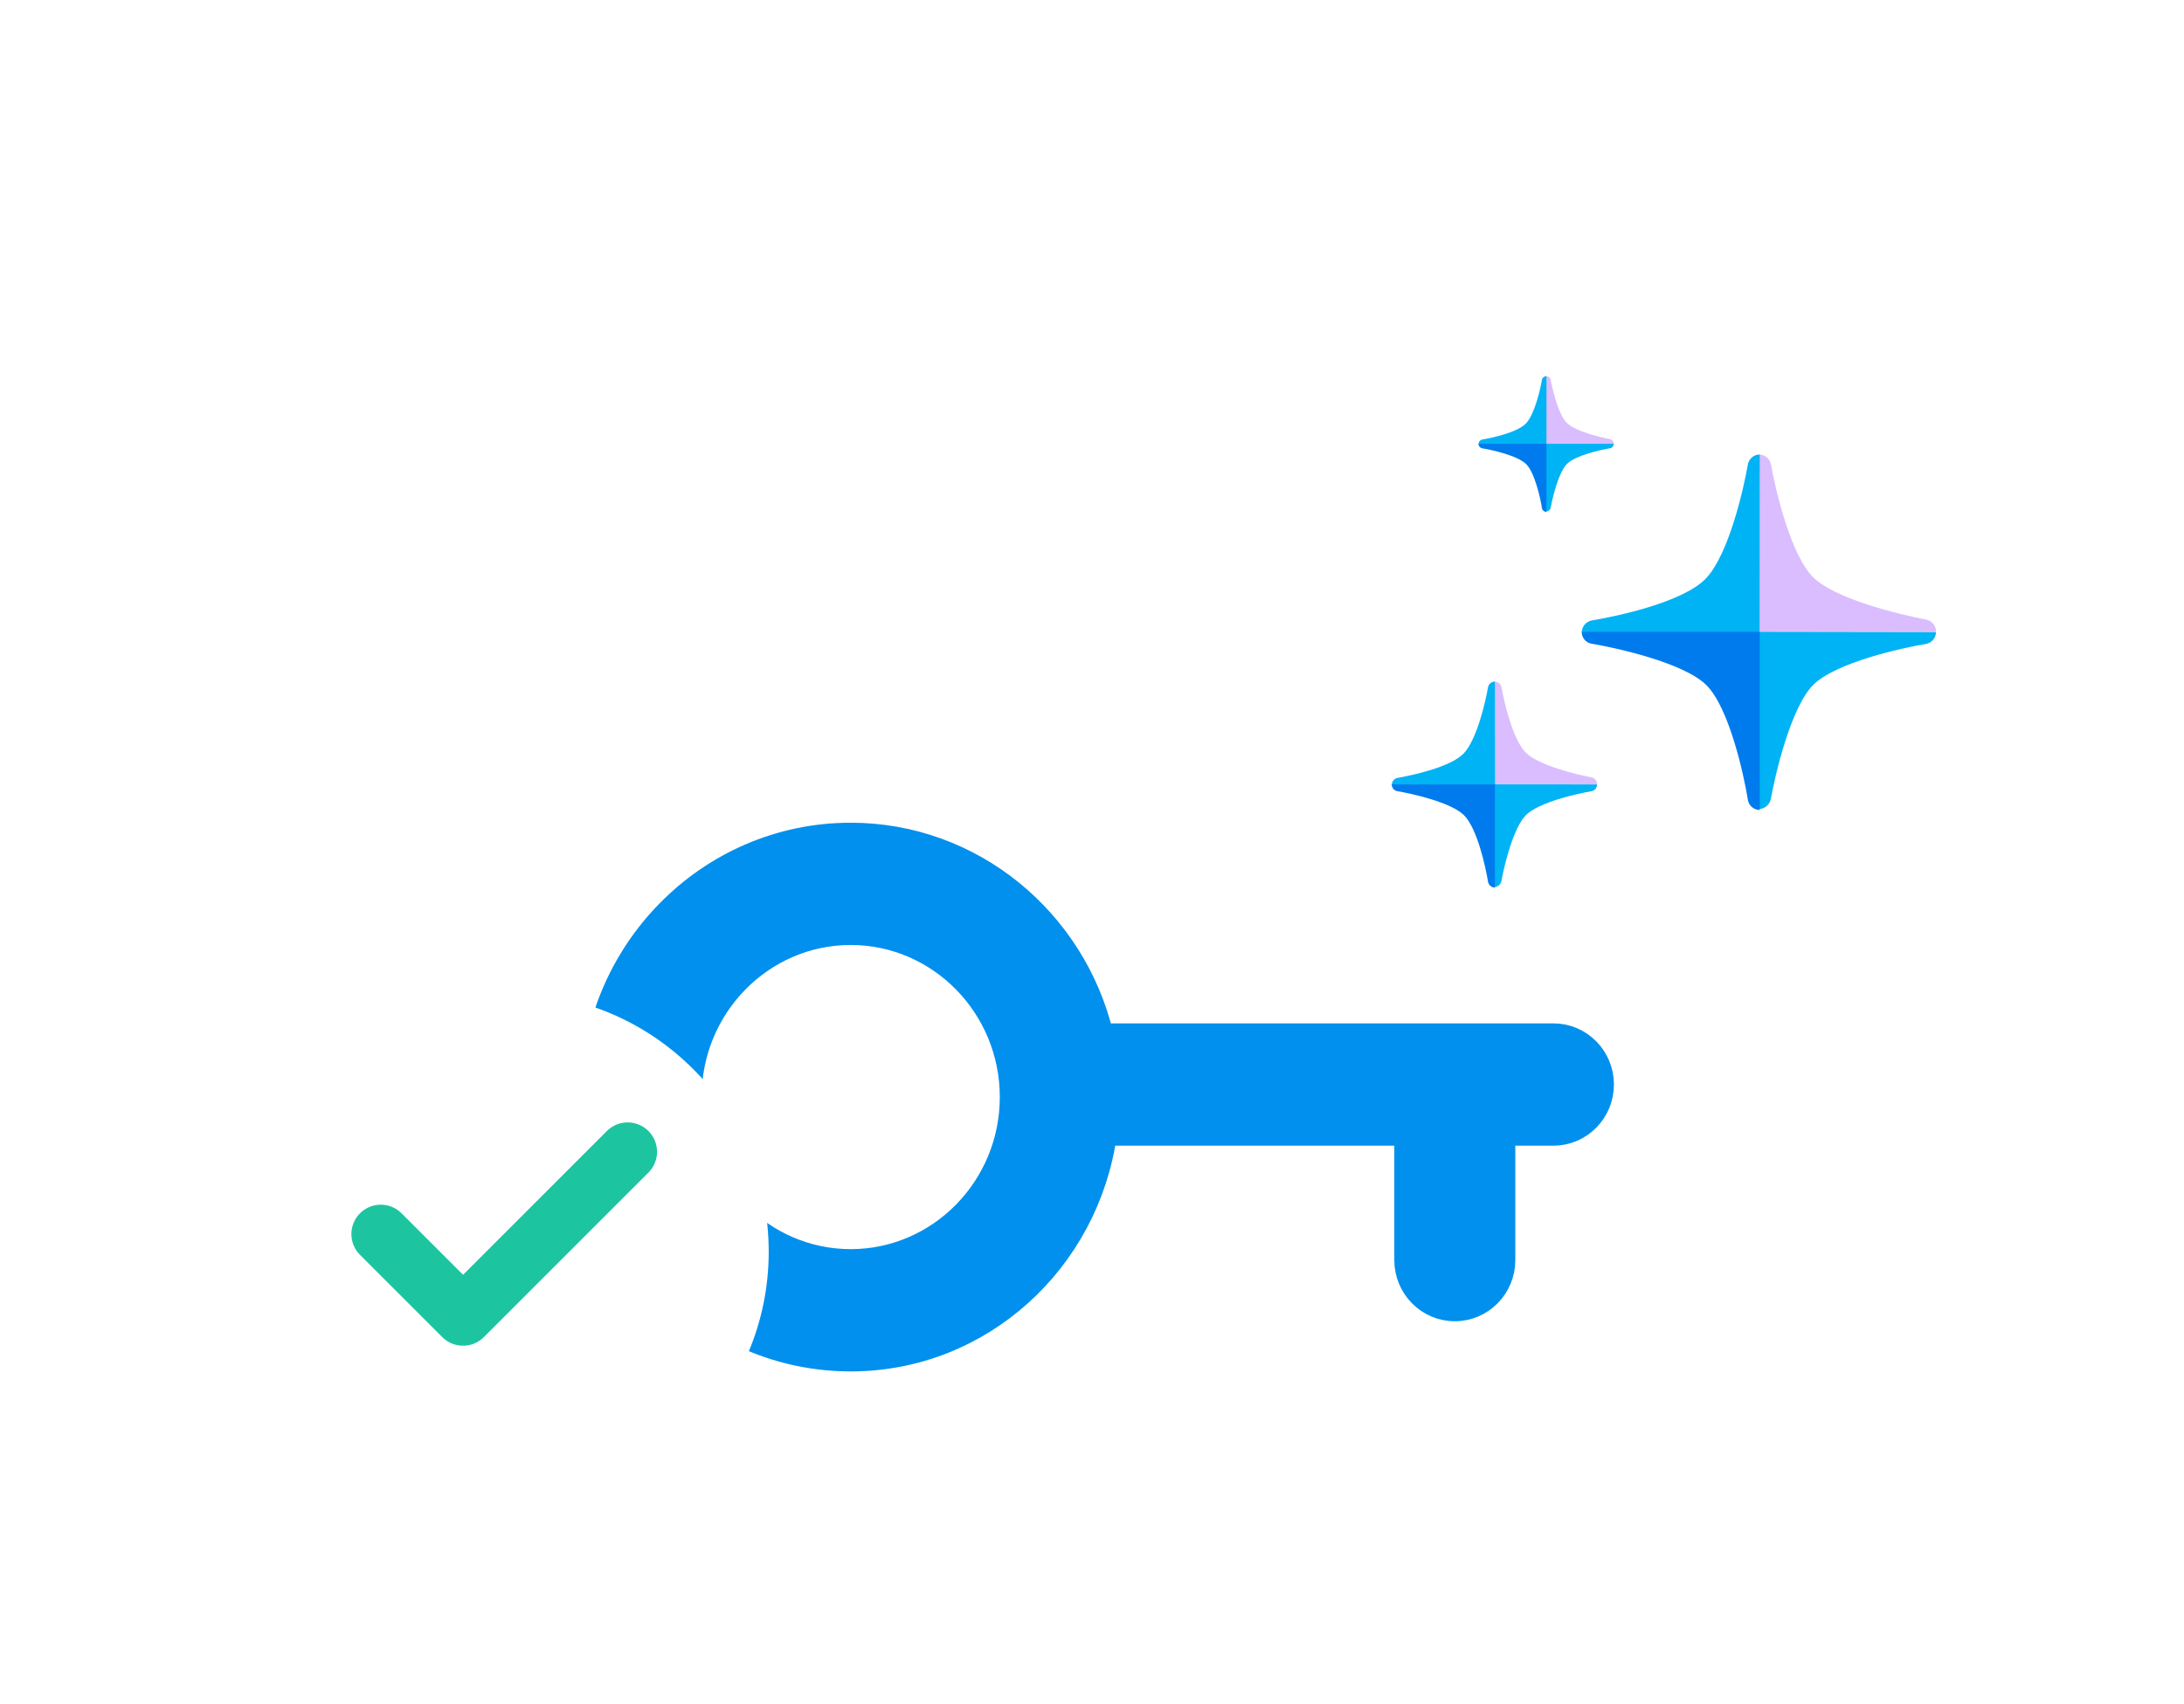 <svg width="205" height="160" viewBox="30 10 175 145" fill="none" xmlns="http://www.w3.org/2000/svg">
<style>
        .animate-draw-stroke {
            animation: drawCheckmark 3s ease-in forwards;
        }
        .animate-pulse-first {
            animation: twinkle 2.5s infinite ease-in-out alternate;
        }
        .animate-pulse-second {
            animation: twinkle 3s infinite ease-in-out alternate;
        }
        .animate-pulse-third {
            animation: twinkle 3.5s infinite ease-in-out alternate;
        }
        .animate-wait-and-appear {
            animation: scaleCircle 2s ease-out 1;
        }
        @keyframes twinkle {
            0%, 100% {
                transform: scale(0.9);
                opacity: 0.2;
            }
            50% {
                transform: scale(1.1);
                opacity: 1;
            }
        }
        @keyframes drawCheckmark {
            0%, 50% {
                stroke-dasharray: 100;
                stroke-dashoffset: 100;
            }
            60%, 100% {
                stroke-dashoffset: 0;
            }
        }
        @keyframes scaleCircle {
            0%, 40% {
                transform: scale(0);
            }
            60%, 100% {
                transform: scale(1);
            }
        }
    </style>
<g filter="url(#filter0_d_5165_11763)">
<path d="M139.331 60.59C139.165 60.59 139 60.598 138.835 60.602C138.835 60.598 138.835 60.594 138.835 60.59C138.835 45.905 126.951 34 112.292 34C100.388 34 90.314 41.85 86.948 52.665C84.407 51.325 81.515 50.562 78.443 50.562C68.347 50.562 60.162 58.761 60.162 68.876C60.162 70.523 60.383 72.119 60.79 73.638C58.956 72.822 56.931 72.359 54.794 72.359C46.624 72.359 40 78.994 40 87.18C40 95.365 46.624 102 54.794 102H139.331C150.746 102 160 92.73 160 81.295C160 69.86 150.746 60.59 139.331 60.59Z" fill="white"/>
</g>
<circle cx="95.135" cy="102.607" r="16.191" fill="white"/>
<path d="M156.752 98.074H118.33C115.995 88.302 107.318 81 96.975 81C84.841 81 75 91.038 75 103.343C75 115.647 84.841 125.685 96.975 125.685C108.058 125.685 117.114 117.286 118.623 106.477H144.216V117.215C144.216 119.518 146.057 121.417 148.362 121.417C150.668 121.417 152.509 119.518 152.509 117.215V106.477H156.752C159.058 106.477 160.898 104.578 160.898 102.275C160.898 99.972 159.058 98.074 156.752 98.074ZM96.975 117.282C89.447 117.282 83.292 111.045 83.292 103.343C83.292 95.64 89.447 89.403 96.975 89.403C104.502 89.403 110.657 95.64 110.657 103.343C110.657 111.045 104.502 117.282 96.975 117.282Z" fill="#0190ED" stroke="#0190ED" stroke-width="2"/>
<!-- Star 1 -->
<g class="animate-pulse-first" style="transform-origin: 152px 76px">
<path fill-rule="evenodd" clip-rule="evenodd" d="M160.47 76.735C160.473 76.593 160.426 76.456 160.338 76.346C160.249 76.236 160.124 76.161 159.985 76.134C158.801 75.92 155.531 75.147 154.414 74.048C153.297 72.948 152.542 69.678 152.335 68.477C152.31 68.338 152.236 68.213 152.126 68.124C152.017 68.035 151.879 67.988 151.738 67.992V76.735H160.47Z" fill="#DABDFF"/>
<path fill-rule="evenodd" clip-rule="evenodd" d="M151.774 67.992C151.632 67.993 151.495 68.043 151.387 68.135C151.279 68.227 151.207 68.354 151.184 68.494C150.984 69.671 150.25 72.888 149.143 74.079C148.037 75.27 144.749 75.962 143.488 76.186C143.349 76.214 143.225 76.289 143.135 76.398C143.046 76.508 142.998 76.646 143 76.787H151.781L151.774 67.992Z" fill="#00B3F4"/>
<path fill-rule="evenodd" clip-rule="evenodd" d="M151.727 76.735V85.478C151.868 85.473 152.004 85.421 152.113 85.33C152.221 85.239 152.295 85.114 152.324 84.975C152.538 83.777 153.311 80.458 154.41 79.355C155.51 78.252 158.783 77.525 159.967 77.325C160.105 77.303 160.232 77.232 160.323 77.125C160.414 77.018 160.465 76.883 160.466 76.742L151.727 76.735Z" fill="#00B3F4"/>
<path fill-rule="evenodd" clip-rule="evenodd" d="M143 76.735C142.995 76.878 143.044 77.018 143.137 77.127C143.23 77.235 143.361 77.305 143.503 77.322C144.697 77.525 148.027 78.256 149.144 79.362C150.261 80.469 150.984 83.753 151.184 85.003C151.205 85.146 151.275 85.276 151.384 85.371C151.492 85.466 151.631 85.519 151.774 85.52V76.739L143 76.735Z" fill="#007BED"/>
</g>

<!-- Star 2 -->
<g class='animate-pulse-second' style="transform-origin: 174px 63px">
<path fill-rule="evenodd" clip-rule="evenodd" d="M189.302 63.758C189.306 63.515 189.225 63.278 189.073 63.088C188.92 62.898 188.707 62.768 188.468 62.719C186.424 62.331 180.78 61.02 178.852 59.123C176.924 57.226 175.621 51.582 175.253 49.507C175.207 49.267 175.078 49.052 174.888 48.899C174.699 48.746 174.461 48.666 174.217 48.673V63.758H189.302Z" fill="#DABDFF"/>
<path fill-rule="evenodd" clip-rule="evenodd" d="M174.3 48.673C174.056 48.672 173.819 48.76 173.634 48.918C173.448 49.077 173.325 49.297 173.287 49.538C172.938 51.57 171.674 57.121 169.761 59.177C167.849 61.233 162.194 62.424 160.006 62.792C159.765 62.838 159.548 62.967 159.393 63.157C159.238 63.348 159.156 63.587 159.16 63.832H174.288L174.3 48.673Z" fill="#00B3F4"/>
<path fill-rule="evenodd" clip-rule="evenodd" d="M174.217 63.758V78.843C174.461 78.836 174.695 78.747 174.881 78.59C175.068 78.433 175.196 78.217 175.245 77.978C175.613 75.911 176.948 70.186 178.844 68.281C180.741 66.376 186.389 65.124 188.437 64.79C188.676 64.749 188.892 64.626 189.049 64.441C189.205 64.257 189.292 64.023 189.294 63.781L174.217 63.758Z" fill="#00B3F4"/>
<path fill-rule="evenodd" clip-rule="evenodd" d="M159.16 63.758C159.154 64.005 159.239 64.246 159.399 64.433C159.56 64.621 159.784 64.743 160.029 64.774C162.085 65.124 167.834 66.38 169.762 68.293C171.689 70.205 172.939 75.868 173.288 78.029C173.321 78.274 173.442 78.499 173.628 78.662C173.814 78.825 174.053 78.916 174.3 78.917V63.758H159.16Z" fill="#007BED"/>
</g>

<!-- Star 3 -->
<g class='animate-pulse-third' style="transform-origin: 156px 47px">
<path fill-rule="evenodd" clip-rule="evenodd" d="M161.886 47.757C161.887 47.664 161.856 47.574 161.798 47.502C161.741 47.43 161.66 47.38 161.569 47.36C160.786 47.219 158.633 46.714 157.899 45.987C157.165 45.26 156.666 43.11 156.522 42.316C156.505 42.226 156.456 42.145 156.385 42.087C156.313 42.029 156.224 41.998 156.132 42V47.757H161.886Z" fill="#DABDFF"/>
<path fill-rule="evenodd" clip-rule="evenodd" d="M156.16 42.004C156.067 42.005 155.976 42.038 155.905 42.098C155.834 42.159 155.786 42.242 155.77 42.334C155.64 43.111 155.156 45.229 154.429 46.012C153.701 46.795 151.534 47.252 150.702 47.396C150.61 47.413 150.528 47.462 150.469 47.534C150.41 47.606 150.378 47.696 150.379 47.789H156.16V42.004Z" fill="#00B3F4"/>
<path fill-rule="evenodd" clip-rule="evenodd" d="M156.132 47.756V53.517C156.225 53.513 156.313 53.479 156.384 53.419C156.455 53.359 156.503 53.277 156.522 53.187C156.666 52.396 157.172 50.212 157.899 49.477C158.626 48.743 160.779 48.273 161.559 48.143C161.65 48.128 161.734 48.081 161.793 48.01C161.853 47.939 161.886 47.849 161.886 47.756H156.132Z" fill="#00B3F4"/>
<path fill-rule="evenodd" clip-rule="evenodd" d="M150.379 47.756C150.376 47.851 150.409 47.943 150.471 48.015C150.532 48.087 150.618 48.134 150.712 48.146C151.496 48.276 153.691 48.757 154.429 49.488C155.166 50.218 155.64 52.382 155.77 53.204C155.781 53.3 155.827 53.389 155.899 53.453C155.971 53.518 156.064 53.554 156.16 53.555V47.756H150.379Z" fill="#007BED"/>
</g>
<g filter="url(#filter1_d_5165_11763)">
<circle class="animate-wait-and-appear" cx="68" cy="114.5" r="22" fill="white" style="transform-origin: 58px 115px"/>
</g>
<path class="animate-draw-stroke" d="M57 115L64 122L78 108" stroke="#1CC5A0" stroke-width="5" fill="none" stroke-linecap="round" stroke-linejoin="round" />
<defs>
<filter id="filter0_d_5165_11763" x="8" y="0" width="184" height="132" filterUnits="userSpaceOnUse" color-interpolation-filters="sRGB">
<feFlood flood-opacity="0" result="BackgroundImageFix"/>
<feColorMatrix in="SourceAlpha" type="matrix" values="0 0 0 0 0 0 0 0 0 0 0 0 0 0 0 0 0 0 127 0" result="hardAlpha"/>
<feOffset dy="-2"/>
<feGaussianBlur stdDeviation="16"/>
<feComposite in2="hardAlpha" operator="out"/>
<feColorMatrix type="matrix" values="0 0 0 0 0 0 0 0 0 0.565 0 0 0 0 0.929 0 0 0 0.12 0"/>
<feBlend mode="normal" in2="BackgroundImageFix" result="effect1_dropShadow_5165_11763"/>
<feBlend mode="normal" in="SourceGraphic" in2="effect1_dropShadow_5165_11763" result="shape"/>
</filter>
<filter id="filter1_d_5165_11763" x="0" y="59" width="115" height="115" filterUnits="userSpaceOnUse" color-interpolation-filters="sRGB">
<feFlood flood-opacity="0" result="BackgroundImageFix"/>
<feColorMatrix in="SourceAlpha" type="matrix" values="0 0 0 0 0 0 0 0 0 0 0 0 0 0 0 0 0 0 127 0" result="hardAlpha"/>
<feOffset dy="2"/>
<feGaussianBlur stdDeviation="16"/>
<feComposite in2="hardAlpha" operator="out"/>
<feColorMatrix type="matrix" values="0 0 0 0 0 0 0 0 0 0.565 0 0 0 0 0.929 0 0 0 0.12 0"/>
<feBlend mode="normal" in2="BackgroundImageFix" result="effect1_dropShadow_5165_11763"/>
<feBlend mode="normal" in="SourceGraphic" in2="effect1_dropShadow_5165_11763" result="shape"/>
</filter>
</defs>
</svg>
